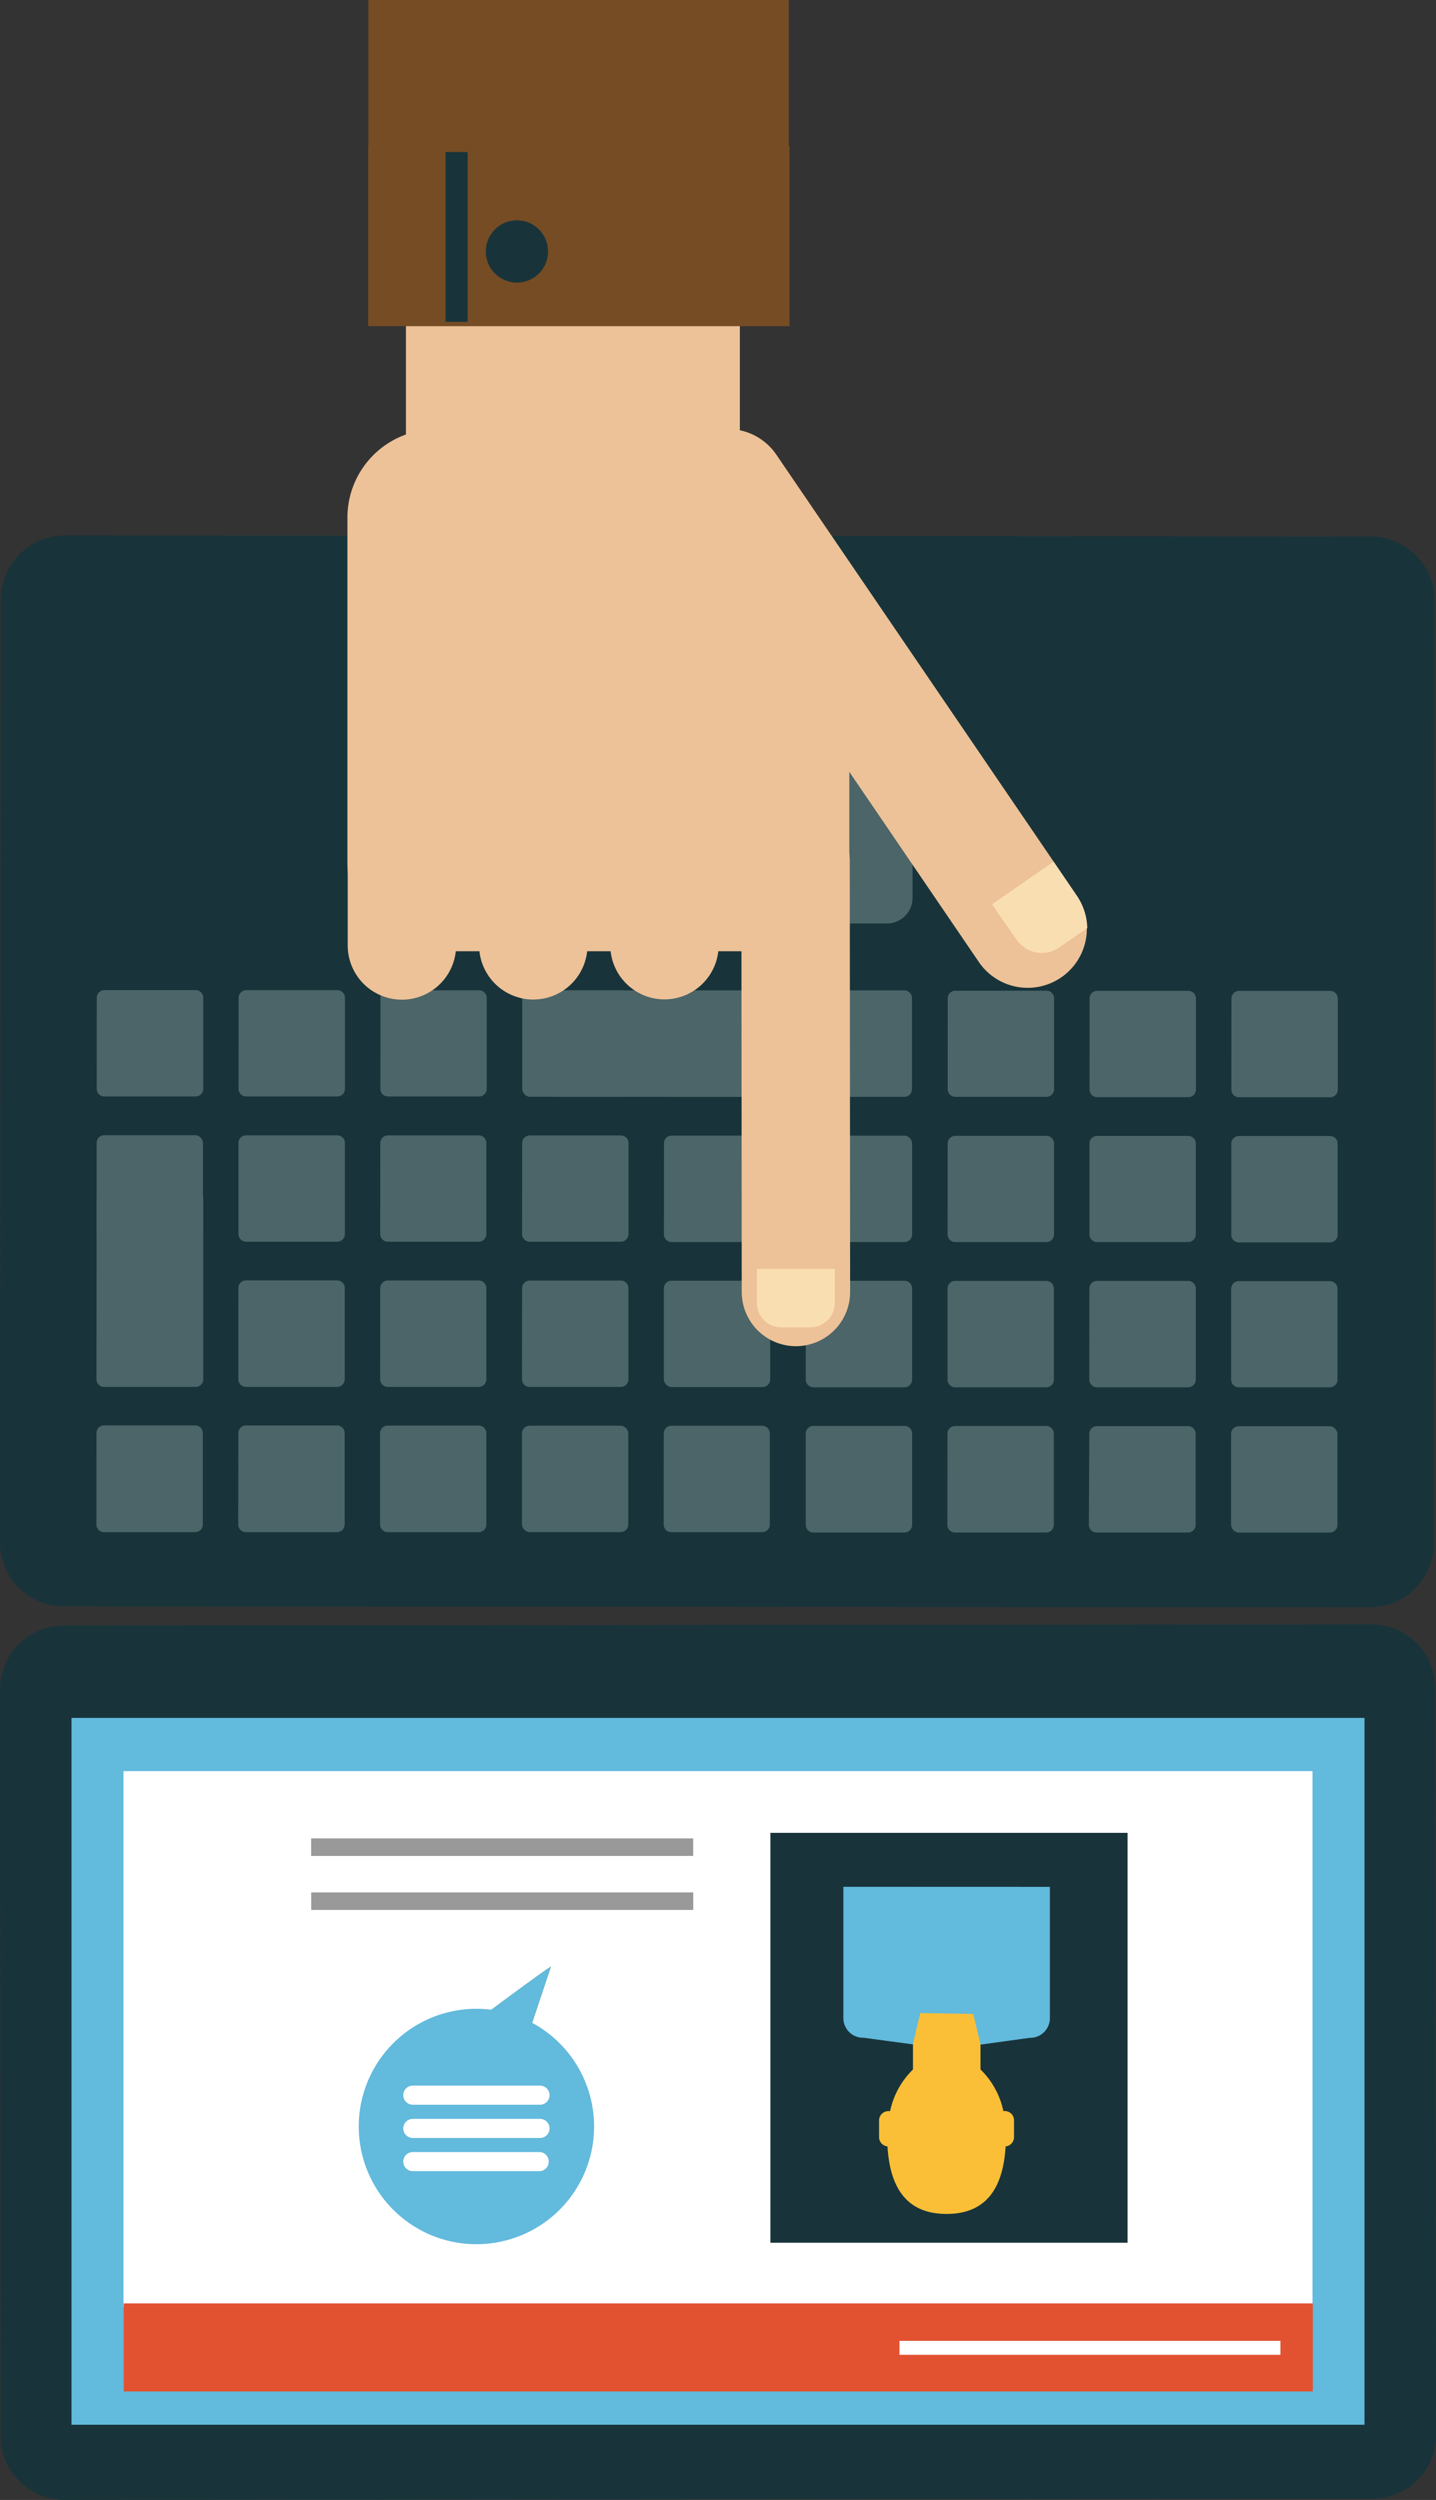 <svg xmlns="http://www.w3.org/2000/svg" viewBox="0 0 197.82 344.28"><rect x="0" y="0" width="197.82" height="344.28" fill="#333333" stroke="none"/><defs><style>.cls-1{fill:#18343a;}.cls-2{fill:#62badd;}.cls-3{fill:#fff;}.cls-4{fill:#fabf37;}.cls-5{fill:#e25230;}.cls-6{fill:#999;}.cls-7{fill:#4b6568;}.cls-8{fill:#edc298;}.cls-9{fill:#f9deb2;}.cls-10{fill:#754c24;}</style></defs><title>laptop left</title><g id="Layer_2" data-name="Layer 2"><g id="Layer_1-2" data-name="Layer 1"><path class="cls-1" d="M0,232.69a8.82,8.82,0,0,1,8.81-8.83l180.09-.16a8.82,8.82,0,0,1,8.83,8.81l.09,102.78a8.82,8.82,0,0,1-8.81,8.83l-180.09.16a8.82,8.82,0,0,1-8.83-8.82Z"/><rect class="cls-2" x="9.85" y="236.58" width="178.12" height="97.34"/><rect class="cls-3" x="17.01" y="243.91" width="163.8" height="73.81"/><rect class="cls-1" x="106.13" y="252.41" width="49.2" height="56.45"/><path class="cls-2" d="M116.18,259.84V278a2.72,2.72,0,0,0,2.8,2.63l11.62,1.56,11.23-1.55a2.72,2.72,0,0,0,2.8-2.63V259.85Z"/><path class="cls-4" d="M122.26,295.59c.31,5.26,2.33,9.3,8.13,9.3s7.82-4,8.14-9.3a1.29,1.29,0,0,0,1.16-1.28V292a1.28,1.28,0,0,0-1.28-1.28h-.19a11.24,11.24,0,0,0-3.15-5.73V281.5l-1-4.15-7.3-.12-1,4.25V285a11.24,11.24,0,0,0-3.15,5.73l-.19,0A1.29,1.29,0,0,0,121.1,292v2.27A1.28,1.28,0,0,0,122.26,295.59Z"/><rect class="cls-5" x="17.04" y="317.21" width="163.81" height="12.13"/><rect class="cls-3" x="123.91" y="322.37" width="52.48" height="1.92"/><circle class="cls-3" cx="65.56" cy="292.81" r="13.48"/><path class="cls-4" d="M72.12,282.1c.08-.13,3.68-11,3.8-11.27s-10.4,7.54-10.4,7.54S71.93,282.39,72.12,282.1Z"/><path class="cls-2" d="M72.12,282.1s0,0-.08,0c-.78-.14-6.53-3.74-6.53-3.74s10.18-7.58,10.4-7.54c0,0,0,0,0,0C75.79,271.14,72.2,282,72.12,282.1Z"/><path class="cls-2" d="M65.62,309.06a16.21,16.21,0,1,0-16.2-16.21A16.21,16.21,0,0,0,65.62,309.06Zm-8.75-21.84H74.39a1.31,1.31,0,1,1,0,2.63H56.87a1.31,1.31,0,1,1,0-2.63Zm0,4.58H74.39a1.31,1.31,0,0,1,0,2.63H56.87a1.31,1.31,0,1,1,0-2.63Zm0,4.57H74.39a1.32,1.32,0,0,1,0,2.63H56.87a1.31,1.31,0,1,1,0-2.63Z"/><rect class="cls-6" x="42.86" y="253.17" width="52.63" height="2.42"/><rect class="cls-6" x="42.87" y="260.61" width="52.63" height="2.42"/><rect class="cls-6" x="52.63" y="76.76" width="54.25" height="17.95"/><path class="cls-1" d="M.1,82.56a8.81,8.81,0,0,1,8.82-8.81l179.89.13a8.81,8.81,0,0,1,8.8,8.82l-.09,129.85a8.81,8.81,0,0,1-8.82,8.8L8.81,221.22A8.81,8.81,0,0,1,0,212.4Z"/><rect class="cls-7" x="169.59" y="196.41" width="14.65" height="14.65" rx="1.05" ry="1.05"/><path class="cls-7" d="M150.06,197.45a1.05,1.05,0,0,1,1.05-1.05h12.55a1.05,1.05,0,0,1,1.05,1.06V210a1.05,1.05,0,0,1-1.05,1.05H151.1A1.05,1.05,0,0,1,150,210Z"/><path class="cls-7" d="M130.52,197.43a1.05,1.05,0,0,1,1.05-1.05h12.55a1.05,1.05,0,0,1,1.05,1.05V210a1.05,1.05,0,0,1-1.05,1.05H131.56a1.05,1.05,0,0,1-1.05-1.05Z"/><path class="cls-7" d="M111,197.42a1.05,1.05,0,0,1,1.05-1.05h12.55a1.05,1.05,0,0,1,1.05,1.06V210a1.05,1.05,0,0,1-1.05,1.05H112A1.05,1.05,0,0,1,111,210Z"/><path class="cls-7" d="M91.44,197.4a1.05,1.05,0,0,1,1.05-1.05H105a1.05,1.05,0,0,1,1.05,1.05V210A1.05,1.05,0,0,1,105,211H92.48a1.05,1.05,0,0,1-1.05-1.05Z"/><rect class="cls-7" x="71.9" y="196.34" width="14.65" height="14.65" rx="1.05" ry="1.05"/><path class="cls-7" d="M52.36,197.37a1.05,1.05,0,0,1,1.05-1.05H66A1.05,1.05,0,0,1,67,197.39v12.55A1.05,1.05,0,0,1,66,211H53.41a1.05,1.05,0,0,1-1.05-1.05Z"/><path class="cls-7" d="M32.83,197.36a1.05,1.05,0,0,1,1.05-1.05H46.43a1.05,1.05,0,0,1,1.05,1.06v12.54A1.06,1.06,0,0,1,46.42,211H33.87a1.05,1.05,0,0,1-1.05-1.06Z"/><path class="cls-7" d="M13.29,197.35a1.05,1.05,0,0,1,1.05-1.05H26.89a1.05,1.05,0,0,1,1.05,1.06V209.9A1.05,1.05,0,0,1,26.88,211H14.33a1.05,1.05,0,0,1-1.05-1.06Z"/><path class="cls-7" d="M170.66,176.43H183.2a1.05,1.05,0,0,1,1.05,1.05V190a1.05,1.05,0,0,1-1.05,1.05H170.66A1.05,1.05,0,0,1,169.6,190V177.48A1.06,1.06,0,0,1,170.66,176.43Z"/><path class="cls-7" d="M150.07,177.46a1.05,1.05,0,0,1,1.06-1.06h12.55a1.05,1.05,0,0,1,1.05,1.06V190a1.05,1.05,0,0,1-1.05,1.05H151.11a1.05,1.05,0,0,1-1.05-1.05Z"/><path class="cls-7" d="M130.53,177.45a1.05,1.05,0,0,1,1.05-1.05h12.55a1.05,1.05,0,0,1,1.05,1.06V190a1.05,1.05,0,0,1-1.05,1.05H131.58a1.05,1.05,0,0,1-1.05-1.06Z"/><path class="cls-7" d="M111,177.44a1.05,1.05,0,0,1,1.05-1.06H124.6a1.05,1.05,0,0,1,1.05,1.06V190a1.05,1.05,0,0,1-1.05,1.05H112A1.06,1.06,0,0,1,111,190Z"/><rect class="cls-7" x="91.45" y="176.37" width="14.65" height="14.65" rx="1.05" ry="1.05"/><path class="cls-7" d="M71.92,177.41A1.05,1.05,0,0,1,73,176.35H85.52a1.05,1.05,0,0,1,1.05,1.06V190A1.06,1.06,0,0,1,85.51,191H73A1.05,1.05,0,0,1,71.91,190Z"/><path class="cls-7" d="M52.38,177.39a1.05,1.05,0,0,1,1.05-1.05H66A1.05,1.05,0,0,1,67,177.4V190A1.05,1.05,0,0,1,66,191H53.42a1.05,1.05,0,0,1-1.05-1.05Z"/><path class="cls-7" d="M32.84,177.38a1.05,1.05,0,0,1,1.05-1.05H46.44a1.05,1.05,0,0,1,1.05,1.06v12.55A1.06,1.06,0,0,1,46.43,191H33.88a1.05,1.05,0,0,1-1.05-1.05Z"/><path class="cls-7" d="M13.31,165.11a1.05,1.05,0,0,1,1.05-1.05H26.91A1.05,1.05,0,0,1,28,165.12l0,24.8A1.05,1.05,0,0,1,26.89,191H14.34a1.05,1.05,0,0,1-1.05-1.05Z"/><path class="cls-7" d="M169.62,157.5a1.06,1.06,0,0,1,1.05-1.06h12.55a1.05,1.05,0,0,1,1.05,1.06v12.55a1.06,1.06,0,0,1-1.06,1.05H170.67a1.05,1.05,0,0,1-1.05-1.06Z"/><path class="cls-7" d="M150.08,157.48a1.05,1.05,0,0,1,1.05-1.05h12.55a1.05,1.05,0,0,1,1.05,1.06V170a1.05,1.05,0,0,1-1.05,1.05H151.13a1.05,1.05,0,0,1-1.05-1.06Z"/><path class="cls-7" d="M130.55,157.47a1.05,1.05,0,0,1,1.05-1.05h12.55a1.05,1.05,0,0,1,1.05,1.06V170a1.05,1.05,0,0,1-1.05,1.05H131.59a1.05,1.05,0,0,1-1.05-1.05Z"/><rect class="cls-7" x="111" y="156.4" width="14.65" height="14.65" rx="1.05" ry="1.05"/><path class="cls-7" d="M91.47,157.44a1.05,1.05,0,0,1,1.05-1.05h12.55a1.05,1.05,0,0,1,1.05,1.06V170a1.05,1.05,0,0,1-1.05,1.05H92.51A1.06,1.06,0,0,1,91.46,170Z"/><path class="cls-7" d="M71.93,157.42A1.05,1.05,0,0,1,73,156.37H85.53a1.05,1.05,0,0,1,1.05,1.06V170A1.05,1.05,0,0,1,85.52,171H73A1.05,1.05,0,0,1,71.92,170Z"/><path class="cls-7" d="M52.39,157.41a1.05,1.05,0,0,1,1.06-1.05H66A1.05,1.05,0,0,1,67,157.42V170A1.05,1.05,0,0,1,66,171H53.44A1.05,1.05,0,0,1,52.38,170Z"/><path class="cls-7" d="M32.85,157.4a1.05,1.05,0,0,1,1.05-1.05H46.46a1.05,1.05,0,0,1,1.05,1.06V170A1.05,1.05,0,0,1,46.45,171H33.9a1.05,1.05,0,0,1-1.05-1.05Z"/><rect class="cls-7" x="13.31" y="156.33" width="14.65" height="14.65" rx="1.05" ry="1.05"/><path class="cls-7" d="M169.64,137.51a1.06,1.06,0,0,1,1.05-1.05h12.55a1.05,1.05,0,0,1,1.05,1.05v12.55a1.05,1.05,0,0,1-1.05,1.05H170.68a1.05,1.05,0,0,1-1.05-1.05Z"/><path class="cls-7" d="M150.1,137.5a1.05,1.05,0,0,1,1.05-1.05H163.7a1.05,1.05,0,0,1,1.05,1.05v12.55a1.05,1.05,0,0,1-1.05,1.05H151.14a1.05,1.05,0,0,1-1.05-1.05Z"/><path class="cls-7" d="M130.56,137.48a1.05,1.05,0,0,1,1.05-1.05h12.55a1.05,1.05,0,0,1,1.05,1.05V150a1.05,1.05,0,0,1-1.05,1.05H131.6a1.05,1.05,0,0,1-1.05-1.05Z"/><path class="cls-7" d="M75.53,137.44a1.05,1.05,0,0,1,1.05-1.05l48,0a1.05,1.05,0,0,1,1.05,1.05V150a1.05,1.05,0,0,1-1.05,1.05l-48,0A1.05,1.05,0,0,1,75.52,150Z"/><rect class="cls-7" x="91.48" y="136.41" width="14.65" height="14.65" rx="1.05" ry="1.05"/><rect class="cls-7" x="71.94" y="136.39" width="14.66" height="14.65" rx="1.05" ry="1.05"/><path class="cls-7" d="M52.41,137.43a1.05,1.05,0,0,1,1.05-1.05H66a1.05,1.05,0,0,1,1.05,1.05V150A1.05,1.05,0,0,1,66,151H53.45A1.05,1.05,0,0,1,52.4,150Z"/><path class="cls-7" d="M32.87,137.41a1.05,1.05,0,0,1,1.05-1.05H46.47a1.06,1.06,0,0,1,1.05,1.05V150A1.05,1.05,0,0,1,46.46,151H33.91A1.05,1.05,0,0,1,32.86,150Z"/><path class="cls-7" d="M13.33,137.4a1.05,1.05,0,0,1,1.05-1.05H26.93A1.05,1.05,0,0,1,28,137.41V150A1.05,1.05,0,0,1,26.92,151H14.37a1.05,1.05,0,0,1-1.05-1.05Z"/><path class="cls-7" d="M71.93,91.39a3.53,3.53,0,0,1,3.53-3.53l46.72,0a3.54,3.54,0,0,1,3.53,3.54l0,32.25a3.53,3.53,0,0,1-3.54,3.53l-46.72,0a3.53,3.53,0,0,1-3.53-3.53Z"/><path class="cls-8" d="M102.13,118.59a7.46,7.46,0,0,1,7.46-7.47h0a7.46,7.46,0,0,1,7.47,7.46l.05,59.34a7.47,7.47,0,0,1-7.46,7.47h0a7.47,7.47,0,0,1-7.47-7.46Z"/><path class="cls-8" d="M84.05,118.61a7.46,7.46,0,0,1,7.46-7.47h0A7.46,7.46,0,0,1,99,118.59v11.57a7.47,7.47,0,0,1-7.46,7.47h0a7.47,7.47,0,0,1-7.47-7.46Z"/><path class="cls-8" d="M66,118.62a7.46,7.46,0,0,1,7.46-7.47h0a7.46,7.46,0,0,1,7.47,7.46v11.57a7.46,7.46,0,0,1-7.46,7.47h0A7.47,7.47,0,0,1,66,130.19Z"/><path class="cls-8" d="M47.9,118.64a7.47,7.47,0,0,1,7.46-7.47h0a7.46,7.46,0,0,1,7.47,7.46V130.2a7.46,7.46,0,0,1-7.46,7.47h0a7.47,7.47,0,0,1-7.47-7.46Z"/><path class="cls-8" d="M60.06,131l44.85,0A12.15,12.15,0,0,0,117,118.8l0-35.72-16.34-24L60,59.13A12.15,12.15,0,0,0,47.86,71.29l0,47.57A12.15,12.15,0,0,0,60.06,131Z"/><path class="cls-8" d="M98.6,113.09A26.92,26.92,0,0,0,116.8,106l18.11,26.58a8.15,8.15,0,0,0,13.48-9.16L106.93,62.59a8.06,8.06,0,0,0-6.38-3.5h-2a27,27,0,1,0,0,54Z"/><path class="cls-9" d="M104.27,174.74v4.69a3.37,3.37,0,0,0,3.37,3.37h4a3.37,3.37,0,0,0,3.36-3.37v-4.69Z"/><path class="cls-8" d="M101.92,34.13c-9.48-1.53-15.78-5.88-25.69-5.88-5.7,0-14.75.41-20.31.93l0,33.36,46,0Z"/><path class="cls-9" d="M148.38,123.43l-3.25-4.77-8.47,5.88,3.37,4.86a4.25,4.25,0,0,0,5.91,1.07l3.84-2.66A8.1,8.1,0,0,0,148.38,123.43Z"/><rect class="cls-10" x="50.72" y="20.13" width="58.04" height="24.79"/><rect class="cls-1" x="61.38" y="5.11" width="3.04" height="39.21"/><circle class="cls-1" cx="71.21" cy="34.63" r="4.29"/><rect class="cls-10" x="50.75" width="57.91" height="20.94"/></g></g></svg>